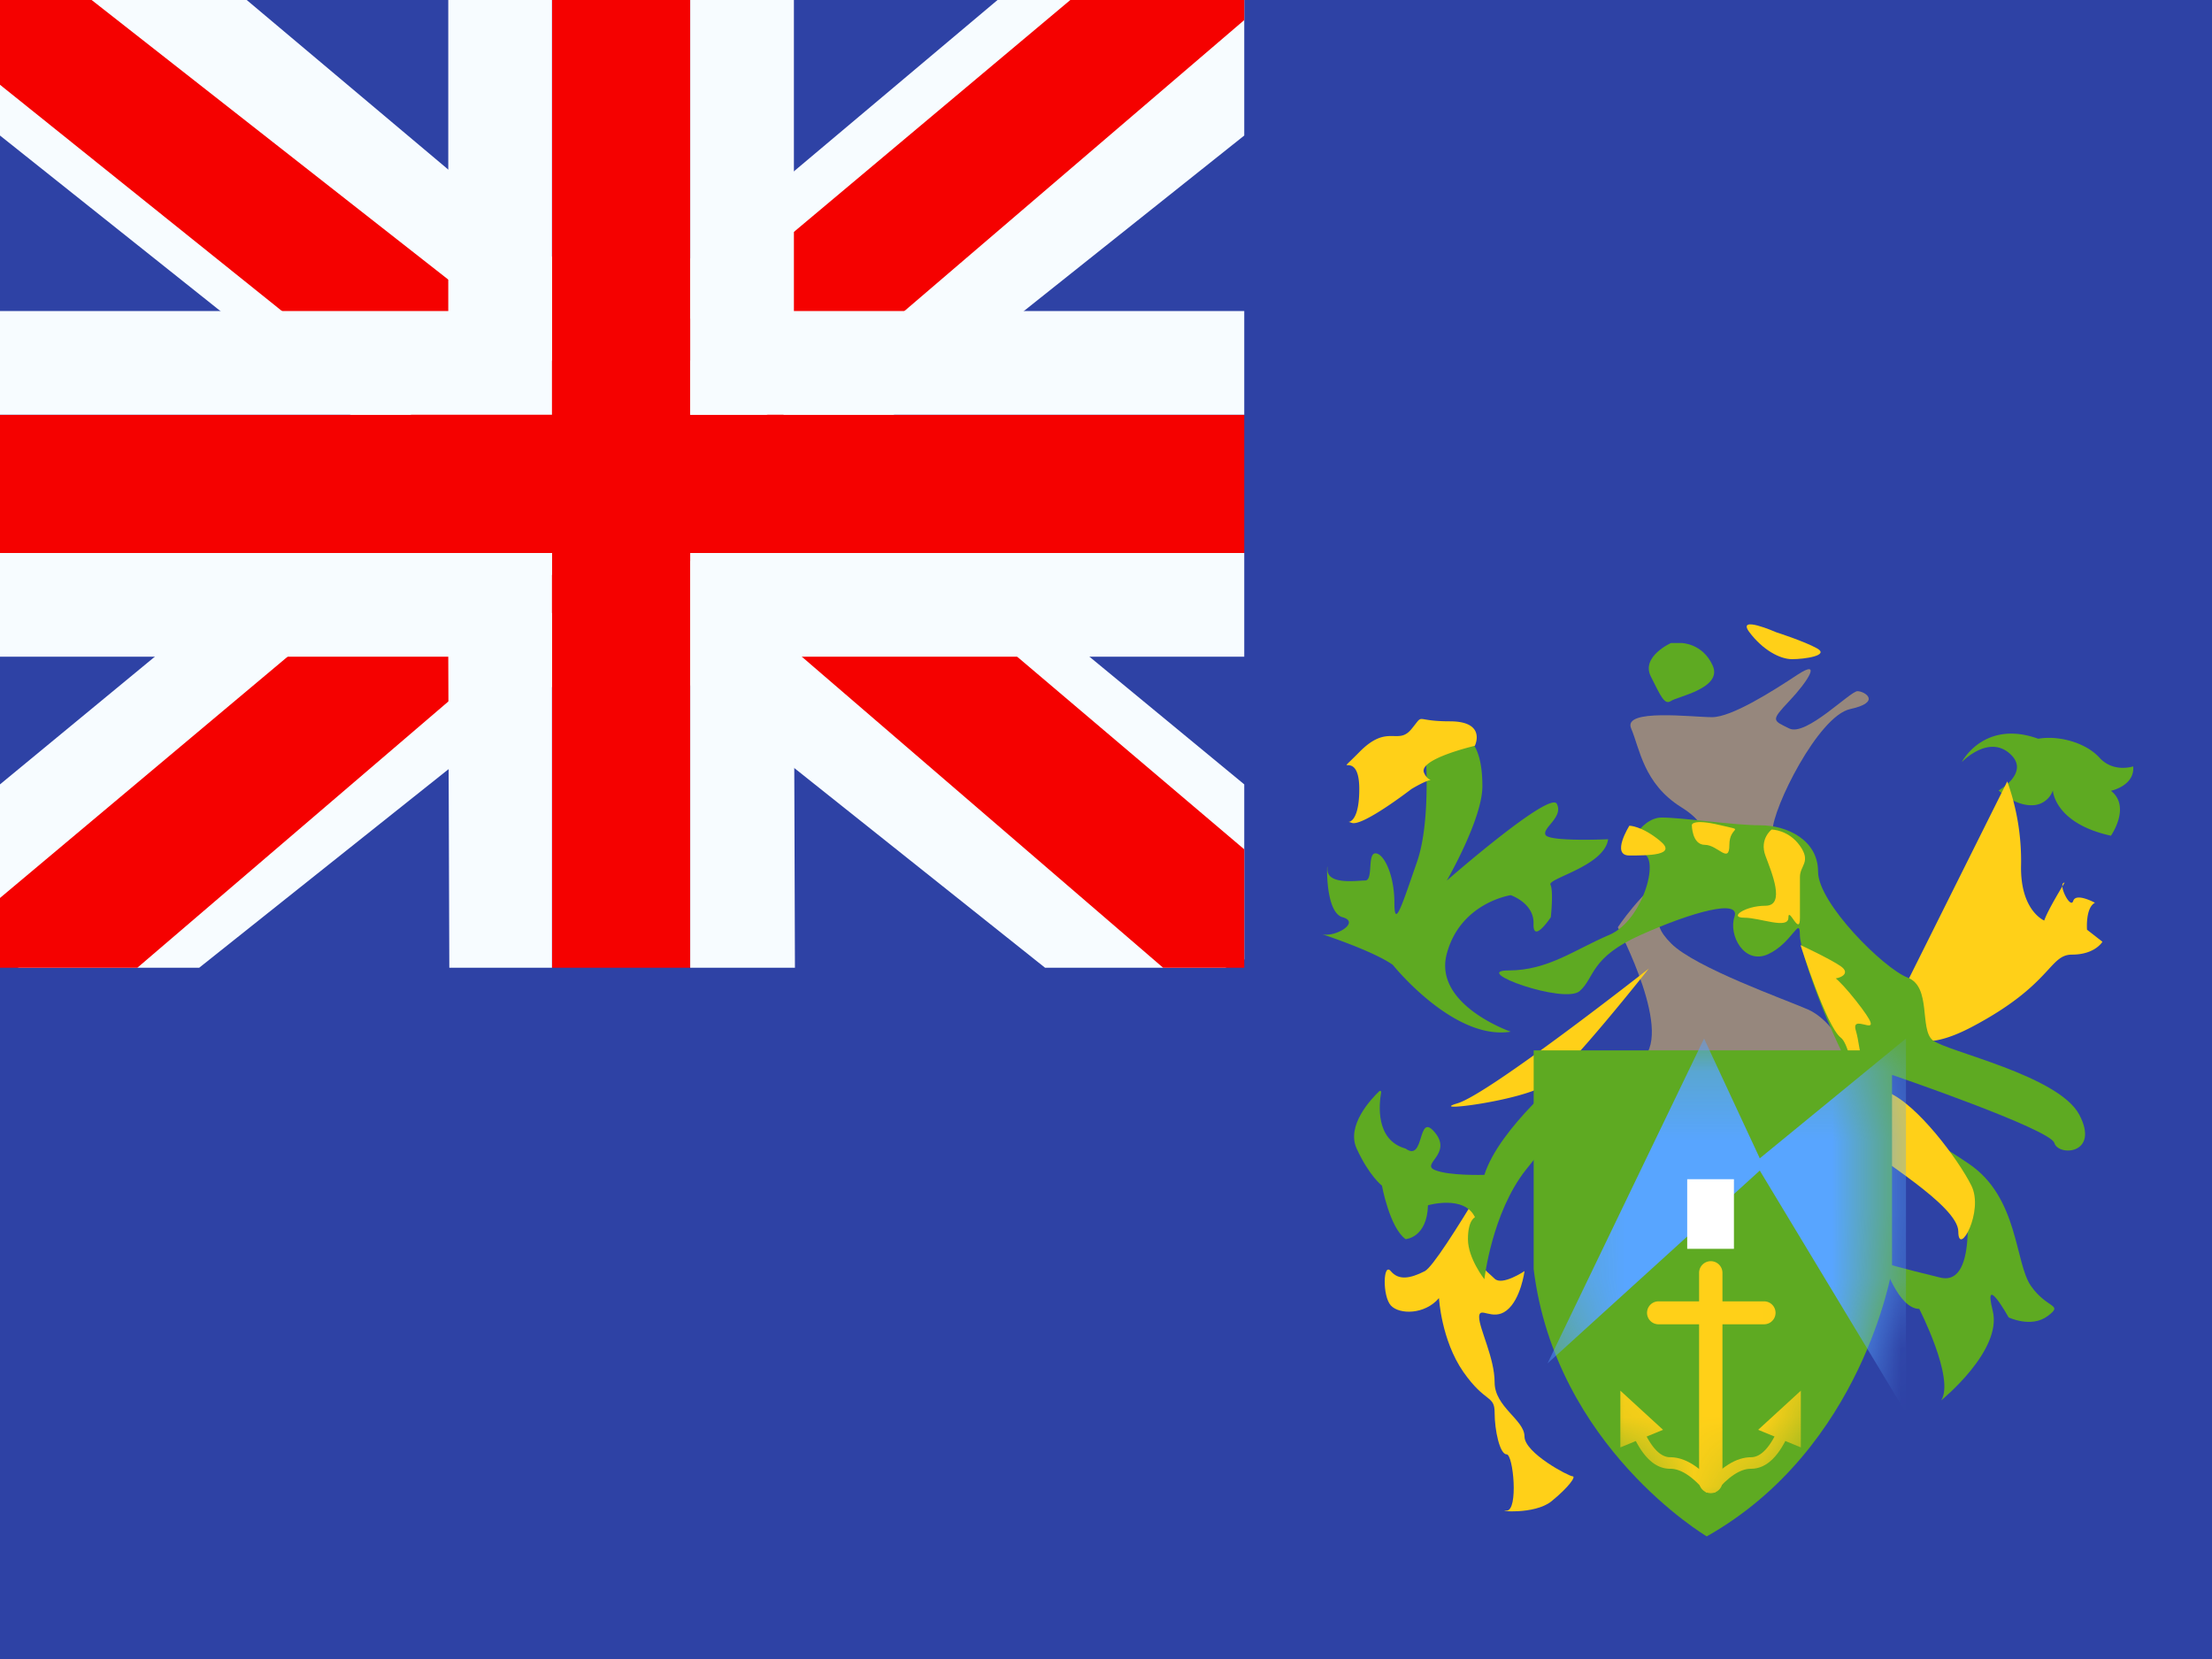<svg xmlns="http://www.w3.org/2000/svg" xmlns:xlink="http://www.w3.org/1999/xlink" width="32" height="24" viewBox="0 0 32 24"><clipPath id="flagpackPn0"><path fill="#fff" d="M0 0h18v14H0z"/></clipPath><g fill="none"><path fill="#2E42A5" fill-rule="evenodd" d="M0 0v24h32V0z" clip-rule="evenodd"/><g clip-path="url(#flagpackPn0)"><path fill="#2E42A5" d="M0 0h18v14H0z"/><path fill="#F7FCFF" d="m-2.004 13l3.96 1.737L18.09 1.889l2.09-2.582l-4.236-.58l-6.58 5.536l-5.297 3.73z"/><path fill="#F50100" d="m-1.462 14.217l2.018 1.008L19.429-.933h-2.833z"/><path fill="#F7FCFF" d="m20.004 13l-3.96 1.737L-.09 1.889L-2.18-.693l4.236-.58l6.58 5.536l5.297 3.73z"/><path fill="#F50100" d="m19.87 13.873l-2.019 1.009l-8.036-6.918l-2.383-.773L-2.38-.684H.453l9.807 7.688l2.605.927z"/><path fill="#F50100" fill-rule="evenodd" d="M9.985 0h-2v6H0v2h7.985v6h2V8H18V6H9.985z" clip-rule="evenodd"/><path fill="#F7FCFF" fill-rule="evenodd" d="M6.485 0h5v4.5H18v5h-6.515L11.5 14h-5l-.015-4.5H0v-5h6.485zm1.5 6H0v2h7.985v6h2V8H18V6H9.985V0h-2z" clip-rule="evenodd"/></g><path fill="#5EAA22" fill-rule="evenodd" d="M20.616 10.757s.099 1.095-.118 1.715c-.216.62-.326.98-.326.584c0-.397-.152-.711-.274-.711s-.026.393-.15.393c-.122 0-.545.068-.545-.163c0-.23-.056.619.219.694c.274.076-.134.312-.316.239c0 0 .75.243 1.043.45c0 0 .881 1.1 1.706.967c0 0-1.123-.388-.925-1.128s.925-.847.925-.847s.34.114.33.413s.25-.094.25-.094s.041-.377-.005-.47c-.046-.091.781-.27.834-.658c0 0-.846.038-.904-.061c-.058-.1.262-.257.162-.451c-.1-.195-1.592 1.11-1.592 1.11s.515-.889.515-1.365c0-.477-.13-.803-.515-.803c-.384 0-.314.186-.314.186m7.768.26q-.002.003.002.002c.056-.055.398-.37.685-.12c.313.271-.158.536-.158.536s.22.214.472.214a.32.32 0 0 0 .313-.214s.02.475.84.655c0 0 .294-.42 0-.65c0 0 .347-.072.322-.353c0 0-.285.097-.488-.126s-.598-.325-.886-.274c-.73-.263-1.058.253-1.102.33" clip-rule="evenodd"/><path fill="#96877D" fill-rule="evenodd" d="M23.404 13.415s.849 1.597.318 1.928s2.524.096 2.812 0c.288-.095-.058-.599-.378-.739c-.319-.14-1.631-.605-1.98-.955c-.35-.351-.136-.476.145-.822c.281-.347 1.322-.485 1.322-.809c0-.323.66-1.658 1.122-1.76c.461-.1.212-.259.106-.259s-.744.658-.986.54c-.242-.12-.271-.11 0-.398c.271-.286.476-.616.117-.379s-.95.613-1.235.613c-.284 0-1.296-.128-1.17.163c.125.292.178.797.724 1.139s.309.591-.145.92s-.772.818-.772.818" clip-rule="evenodd"/><path fill="#FFD018" d="m29.039 11.303l-1.619 3.245s-.047.917 1.11.306s1.111-1.044 1.445-1.044c.333 0 .44-.186.44-.186l-.223-.174s-.025-.319.115-.39c0 0-.276-.152-.315-.026c-.04.127-.234-.265-.124-.265c0 0-.244.394-.295.548c0 0-.352-.143-.335-.807a3.4 3.4 0 0 0-.2-1.207m-7.702-.514s-.824.192-.735.391c.09.2.22-.005-.183.235c0 0-.71.548-.863.489c-.155-.06.109.138.109-.489c0-.626-.412-.116 0-.534c.411-.419.556-.092.754-.333c.198-.24.02-.113.556-.113c.537 0 .362.354.362.354m2.514 3.225s-2.306 1.813-2.768 1.948c-.46.136.949-.037 1.293-.276c.345-.24 1.476-1.672 1.476-1.672"/><path fill="#5EAA22" fill-rule="evenodd" d="M28.425 17.195s.221 1.428-.357 1.287c-.578-.14-.818-.213-.818-.213s.212.666.515.666c0 0 .516 1.006.318 1.323c0 0 .889-.721.745-1.295c-.144-.573.23.095.23.095s.327.158.564-.019c.236-.176-.003-.098-.24-.434c-.236-.336-.178-1.28-.898-1.768c-.719-.49-.887-.474-.887-.474s-.53-.866-.212-.809c0 0 2.275.78 2.334.98s.663.163.361-.408c-.302-.572-1.928-.916-2.121-1.078c-.194-.16-.014-.772-.361-.905c-.348-.133-1.298-1.078-1.297-1.534c0-.455-.446-.67-.835-.67s-1.12-.112-1.429-.112c-.31 0-.597.517-.299.517c.299 0 .044.968-.456 1.18s-.887.515-1.457.515s.808.493 1.028.298c.22-.194.147-.484.885-.813c.739-.33 1.443-.525 1.354-.262c-.09.262.138.7.486.542c.348-.16.46-.56.46-.28s.532 1.717.94 2.278s1.447 1.393 1.447 1.393" clip-rule="evenodd"/><path fill="#FFD018" d="M23.571 11.946s-.27.43 0 .43s.706 0 .44-.215c-.264-.216-.44-.216-.44-.216m.904-.01s.001.287.189.287c.187 0 .354.286.354 0c0-.287.26-.192-.141-.287c-.402-.095-.402 0-.402 0M25.63 12s-.181.137-.09.38c.09.242.294.723 0 .723c-.296 0-.538.173-.308.173s.64.173.64 0s.167.285.167 0v-.59c0-.167.166-.215 0-.45c-.167-.235-.41-.235-.41-.235m.418 1.671s.377 1.185.582 1.338s.296 1.44.386 1.58s1.315.847 1.315 1.226s.377-.292.188-.667c-.188-.375-.782-1.175-1.209-1.349s-.373-.596-.462-.893s.53.24 0-.433c-.532-.673-.518-.312-.368-.312s.3-.08.15-.184c-.15-.105-.582-.306-.582-.306m-3.993 2.444s-1.223 2.161-1.442 2.273c-.218.111-.38.134-.492 0c-.112-.135-.123.36 0 .496c.123.135.492.135.697-.106c0 0 .033.608.352 1.067c.32.458.453.331.453.59c0 .26.076.603.173.603c.098 0 .173.815 0 .815s.401.067.651-.137s.358-.36.304-.36s-.696-.337-.696-.577s-.432-.426-.432-.782c0-.355-.224-.777-.224-.945s.192.065.397-.095c.206-.159.26-.57.26-.57s-.325.218-.433.11c-.108-.11-.449-.324-.224-.692c.224-.367.656-1.69.656-1.69"/><path fill="#5EAA22" fill-rule="evenodd" d="M24.174 9.302s-.438.195-.292.485s.199.417.292.353c.094-.064.75-.185.603-.511c-.147-.327-.455-.327-.455-.327z" clip-rule="evenodd"/><path fill="#FFD018" d="M25.694 9.146s-.579-.256-.386 0s.44.39.617.39c.178 0 .547-.052.362-.156c-.184-.103-.593-.234-.593-.234"/><path fill="#5EAA22" fill-rule="evenodd" d="M19.981 15.8c.003-.015-.015-.026-.027-.015c-.12.115-.481.498-.328.831c.183.398.366.536.366.536s.111.608.342.774c0 0 .31-.016.324-.49c0 0 .526-.154.68.174c0 0-.102.037-.102.316s.238.58.238.58s.109-.96.598-1.58c.49-.62.63-.743.63-.743v-.697s-1.013.825-1.228 1.51c0 0-.51.017-.717-.07s.259-.232 0-.544c-.258-.312-.14.44-.423.234c-.443-.123-.383-.65-.353-.815" clip-rule="evenodd"/><path fill="#5EAA22" fill-rule="evenodd" d="M22.187 15.195h5.184v3.167s-.422 2.589-2.68 3.864c0 0-2.187-1.293-2.504-3.864z" clip-rule="evenodd"/><mask id="flagpackPn1" width="6" height="8" x="22" y="15" maskUnits="userSpaceOnUse" style="mask-type:luminance"><path fill="#fff" fill-rule="evenodd" d="M22.187 15.195h5.184v3.167s-.422 2.589-2.68 3.864c0 0-2.187-1.293-2.504-3.864z" clip-rule="evenodd"/></mask><g mask="url(#flagpackPn1)"><path fill="#58A5FF" fill-rule="evenodd" d="m24.652 15.024l-2.265 4.7l3.071-2.79l2.115 3.505v-5.415l-2.115 1.733z" clip-rule="evenodd"/><path fill="#FFD018" d="M24.58 18.414a.169.169 0 0 1 .338 0v3.018a.169.169 0 1 1-.338 0z"/><path fill="#FFD018" d="M23.993 19.158a.166.166 0 0 1 0-.332h1.527a.166.166 0 1 1 0 .332zm.823 2.331l-.131.106q-.29-.349-.524-.347c-.229 0-.415-.19-.567-.553l.156-.064c.129.306.268.45.411.45q.323.002.655.408"/><path fill="#FFD018" fill-rule="evenodd" d="M23.443 20.12q-.001-.002-.002 0v.816q0 .002.002.002l.614-.253v-.002z" clip-rule="evenodd"/><path fill="#FFD018" d="m24.677 21.489l.13.106q.292-.349.525-.347c.229 0 .415-.19.566-.553l-.156-.064c-.128.306-.268.45-.41.45q-.323.002-.655.408"/><path fill="#FFD018" fill-rule="evenodd" d="M26.05 20.12h.002v.816q0 .002-.002.002l-.614-.253v-.002z" clip-rule="evenodd"/><path fill="#fff" d="M24.408 17.059h.676v1.007h-.676z"/></g></g></svg>